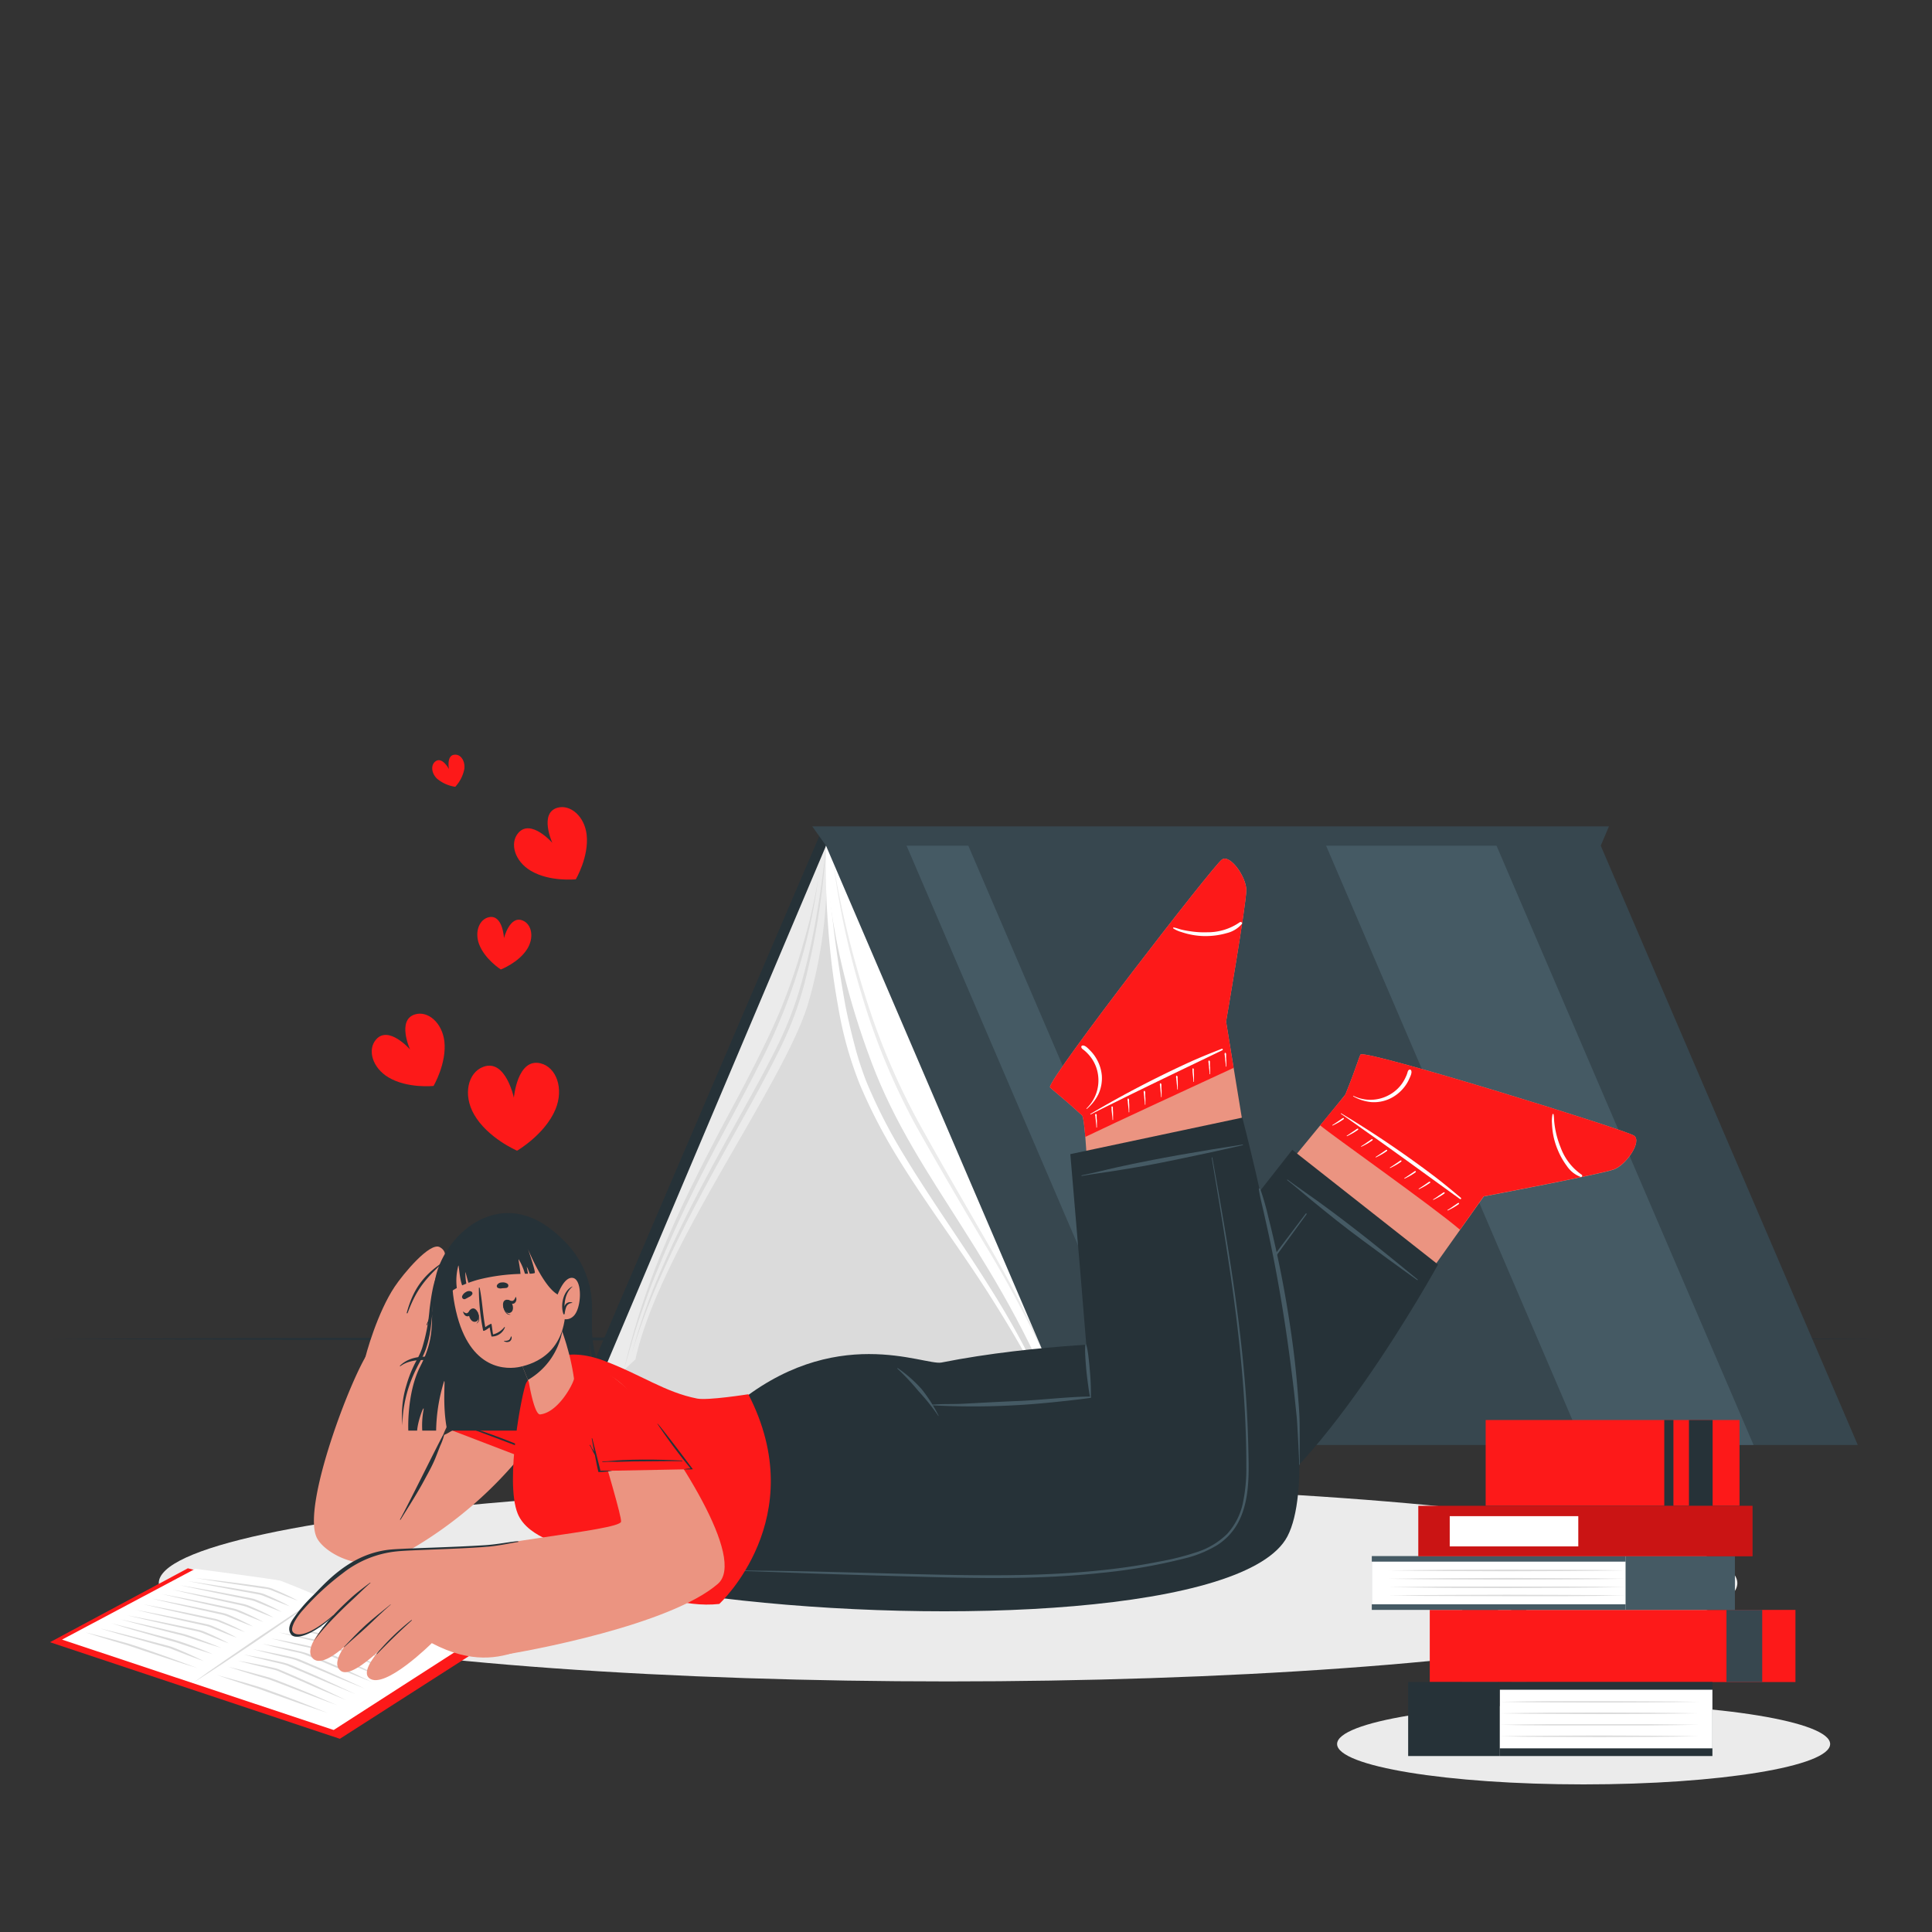 <svg xmlns="http://www.w3.org/2000/svg" viewBox="0 0 500 500"><rect x="0" y="0" width="500" height="500" fill="#333333" stroke="none"/><g id="freepik--Floor--inject-74"><polygon points="11.22 346.51 70.92 346.26 130.61 346.18 250 346.01 369.39 346.18 429.08 346.26 488.78 346.51 429.08 346.75 369.39 346.84 250 347.01 130.61 346.84 70.92 346.75 11.22 346.51" style="fill:#263238"></polygon></g><g id="freepik--Shadows--inject-74"><ellipse cx="409.84" cy="451.35" rx="63.8" ry="10.45" style="fill:#ebebeb"></ellipse><ellipse cx="245.36" cy="409.72" rx="204.27" ry="25.43" style="fill:#ebebeb"></ellipse></g><g id="freepik--Books--inject-74"><polygon points="349.84 362.68 149.35 362.68 212.3 215.74 412.8 215.74 349.84 362.68" style="fill:#263238"></polygon><polygon points="213.78 218.87 411.46 218.87 349.84 362.68 152.91 362.68 213.78 218.87" style="fill:#ebebeb"></polygon><path d="M213.78,218.87a121,121,0,0,1-4.7,41.06c-6.45,21.1-38.41,63.36-44.63,91.86l-11.54,10.89H349.84l61.62-143.81Z" style="fill:#dbdbdb"></path><path d="M213.78,218.87a189.79,189.79,0,0,1-5.42,35,87.08,87.08,0,0,1-6.09,16.69c-2.58,5.34-5.4,10.53-8.24,15.72-5.75,10.32-11.56,20.61-16.89,31.14-2.69,5.26-5.17,10.61-7.5,16a171.13,171.13,0,0,0-6.07,16.63,158.68,158.68,0,0,1,5.61-16.82c2.25-5.47,4.66-10.87,7.27-16.18,5.2-10.63,11-20.93,16.71-31.28,2.86-5.17,5.7-10.34,8.29-15.64a91.89,91.89,0,0,0,6.17-16.49,169.45,169.45,0,0,0,3.79-17.28C212.42,230.61,213.19,224.75,213.78,218.87Z" style="fill:#dbdbdb"></path><path d="M211.76,227.4a143.43,143.43,0,0,1-8.53,33.23,156.44,156.44,0,0,1-7.13,15.65c-2.6,5.11-5.3,10.16-8,15.22-5.41,10.08-10.64,20.26-15.21,30.73-1.18,2.61-2.23,5.27-3.33,7.91s-2.08,5.32-3,8c-2,5.37-3.54,10.87-5.08,16.39a194.55,194.55,0,0,1,10.69-32.63c4.44-10.57,9.69-20.78,15-30.9,2.7-5,5.43-10.08,8-15.16s5.1-10.23,7.23-15.52a157.07,157.07,0,0,0,5.5-16.22A140.81,140.81,0,0,0,211.76,227.4Z" style="fill:#dbdbdb"></path><path d="M276.33,370.83H468.89l-65.18-152H213.78s-.75,23,11.85,56.3C237.5,306.53,259.46,325.38,276.33,370.83Z" style="fill:#fff"></path><path d="M275.2,370.83c-2.74-6.4-5.72-12.68-9.05-18.78s-6.94-12-10.7-17.89c-7.5-11.69-15.91-22.79-23.22-34.71a138.81,138.81,0,0,1-9.65-18.65,96.92,96.92,0,0,1-5.66-20.25,186.64,186.64,0,0,1-2.6-20.78,205.34,205.34,0,0,1-.54-20.9,354,354,0,0,0,5,41.33c.66,3.4,1.47,6.76,2.34,10.1a83.1,83.1,0,0,0,3.17,9.81,136.93,136.93,0,0,0,9.42,18.45c7.15,11.88,15.33,23.18,22.69,35A215.45,215.45,0,0,1,275.2,370.83Z" style="fill:#fff"></path><path d="M215.66,223.26c.94,5.89,2.13,11.74,3.53,17.53s3,11.54,4.81,17.2a179.26,179.26,0,0,0,13.91,32.82q4.34,7.81,8.8,15.57l8.95,15.49c3,5.18,5.88,10.39,8.6,15.71s5.2,10.75,7.42,16.29A291.34,291.34,0,0,0,255,322.26c-6.09-10.26-12.13-20.56-18-31a173.87,173.87,0,0,1-13.76-33.07A211.42,211.42,0,0,1,215.66,223.26Z" style="fill:#ebebeb"></path><polygon points="280.3 373.96 480.79 373.96 412.93 215.74 212.43 215.74 280.3 373.96" style="fill:#37474f"></polygon><polygon points="409.71 373.96 453.82 373.96 385.96 215.74 341.85 215.74 409.71 373.96" style="fill:#455a64"></polygon><polygon points="301.15 373.96 317.12 373.96 249.26 215.74 233.28 215.74 301.15 373.96" style="fill:#455a64"></polygon><polygon points="213.78 218.87 414.27 218.87 416.4 213.86 210.21 213.86 213.78 218.87" style="fill:#37474f"></polygon><rect x="378.44" y="416.64" width="9.25" height="18.67" style="fill:#37474f"></rect><rect x="391.12" y="416.64" width="3.86" height="18.67" style="fill:#37474f"></rect><rect x="370.02" y="416.64" width="94.64" height="18.67" style="fill:#FD1919"></rect><rect x="446.81" y="416.64" width="9.25" height="18.67" style="fill:#37474f"></rect><rect x="355.02" y="402.71" width="65.65" height="13.93" style="fill:#455a64"></rect><rect x="420.67" y="402.71" width="28.32" height="13.93" style="fill:#455a64"></rect><rect x="355.02" y="404.15" width="65.65" height="11.04" style="fill:#fff"></rect><path d="M359.27,406.42q7.67-.1,15.35-.16l15.35-.05,15.35.05q7.67,0,15.35.16-7.68.12-15.35.17l-15.35.05-15.35-.05Q366.94,406.55,359.27,406.42Z" style="fill:#dbdbdb"></path><path d="M359.27,408.59q7.67-.12,15.35-.16l15.35-.05,15.35.05q7.67,0,15.35.16-7.68.12-15.35.16L390,408.8l-15.35-.05Q366.94,408.71,359.27,408.59Z" style="fill:#dbdbdb"></path><path d="M359.27,410.76q7.67-.12,15.35-.17l15.35,0,15.35,0q7.67,0,15.35.17-7.68.11-15.35.16L390,411l-15.35-.05Q366.94,410.88,359.27,410.76Z" style="fill:#dbdbdb"></path><path d="M359.27,412.92q7.67-.12,15.35-.16l15.35-.05,15.35.05q7.67,0,15.35.16-7.68.12-15.35.17l-15.35,0-15.35-.05Q366.94,413.05,359.27,412.92Z" style="fill:#dbdbdb"></path><rect x="388.16" y="435.31" width="55" height="19.15" transform="translate(831.33 889.77) rotate(180)" style="fill:#263238"></rect><rect x="364.44" y="435.31" width="23.73" height="19.15" transform="translate(752.6 889.77) rotate(180)" style="fill:#263238"></rect><rect x="388.16" y="437.3" width="55" height="15.17" transform="translate(831.33 889.77) rotate(180)" style="fill:#fff"></rect><path d="M439.6,449.35q-6.42.12-12.86.16l-12.86.05L401,449.51q-6.42,0-12.86-.16,6.43-.12,12.86-.16l12.86-.05,12.86.05Q433.17,449.22,439.6,449.35Z" style="fill:#dbdbdb"></path><path d="M439.6,446.37q-6.42.12-12.86.17l-12.86,0-12.86,0q-6.42,0-12.86-.17,6.43-.12,12.86-.16l12.86,0,12.86,0Q433.17,446.26,439.6,446.37Z" style="fill:#dbdbdb"></path><path d="M439.6,443.4q-6.42.11-12.86.16l-12.86.05L401,443.56q-6.42,0-12.86-.16,6.43-.12,12.86-.17l12.86-.05,12.86.05Q433.17,443.28,439.6,443.4Z" style="fill:#dbdbdb"></path><path d="M439.6,440.42q-6.42.12-12.86.16l-12.86.05L401,440.58q-6.42,0-12.86-.16,6.43-.12,12.86-.17l12.86,0,12.86.05Q433.17,440.29,439.6,440.42Z" style="fill:#dbdbdb"></path><rect x="367.06" y="389.71" width="86.49" height="13.05" style="fill:#FD1919"></rect><rect x="367.06" y="389.71" width="86.49" height="13.05" style="opacity:0.2"></rect><rect x="375.19" y="392.38" width="33.27" height="7.83" style="fill:#fff"></rect><rect x="384.49" y="367.5" width="65.7" height="22.16" style="fill:#FD1919"></rect><rect x="437.1" y="367.5" width="6.12" height="22.16" style="fill:#263238"></rect><rect x="430.71" y="367.5" width="2.37" height="22.16" style="fill:#263238"></rect></g><g id="freepik--Character--inject-74"><polygon points="125.31 426.07 48.62 405.87 12.94 425 87.96 450 125.31 426.07" style="fill:#FD1919"></polygon><path d="M120.56,425.72l-34.2,22L16.05,424.33,50.55,406s21,2.77,22,3.08,10.25,4.15,10.25,4.15,13,2.27,13.91,2.57S120.56,425.72,120.56,425.72Z" style="fill:#fff"></path><path d="M82.82,413.24q-4,2.91-8.12,5.75l-8.21,5.63-8.27,5.54q-4.14,2.74-8.34,5.42,4-2.91,8.13-5.74l8.2-5.63,8.27-5.54C77.24,416.84,80,415,82.82,413.24Z" style="fill:#dbdbdb"></path><path d="M113,425.52q-3.75-1.47-7.47-3l-7.42-3.1-1.86-.78-.91-.36c-.32-.09-.65-.15-1-.23l-3.91-.92c-2.6-.62-5.2-1.28-7.8-2q4,.75,7.9,1.59l3.94.85c.33.08.65.13,1,.23s.65.24,1,.36l1.87.76c2.47,1.06,4.93,2.11,7.38,3.2S110.6,424.37,113,425.52Z" style="fill:#dbdbdb"></path><path d="M110.64,426.93q-3.73-1.47-7.46-3l-7.43-3.09-1.85-.78c-.31-.12-.62-.26-.92-.36s-.64-.16-1-.24l-3.91-.92q-3.9-.93-7.8-1.95c2.64.5,5.27,1,7.9,1.58l3.94.86c.32.07.65.13,1,.22s.64.24,1,.37l1.87.76c2.46,1.05,4.93,2.1,7.38,3.2S108.22,425.78,110.64,426.93Z" style="fill:#dbdbdb"></path><path d="M108.26,428.33c-2.44-1-4.88-1.93-7.3-2.94l-7.25-3-1.81-.76a11.71,11.71,0,0,0-1.82-.66L86.26,420q-3.83-.9-7.63-1.89,3.87.71,7.72,1.51c1.28.26,2.56.56,3.84.85a12.77,12.77,0,0,1,1.89.66l1.82.75c2.41,1,4.82,2.06,7.21,3.14S105.89,427.21,108.26,428.33Z" style="fill:#dbdbdb"></path><path d="M105.88,429.73q-3.61-1.41-7.19-2.89l-7.16-3c-1.18-.48-2.38-1.05-3.56-1.44l-3.76-.9c-2.51-.61-5-1.23-7.52-1.88q3.81.69,7.61,1.49c1.27.26,2.52.54,3.79.85s2.43.93,3.63,1.42c2.38,1,4.76,2,7.11,3.1S103.54,428.63,105.88,429.73Z" style="fill:#dbdbdb"></path><path d="M103.49,431.14q-3.58-1.41-7.16-2.88l-7.13-3c-1.18-.48-2.38-1-3.55-1.45s-2.5-.59-3.74-.9c-2.51-.6-5-1.22-7.5-1.87q3.81.69,7.59,1.48c1.26.26,2.51.54,3.77.85s2.42.94,3.62,1.43c2.37,1,4.74,2,7.09,3.08S101.17,430,103.49,431.14Z" style="fill:#dbdbdb"></path><path d="M101.11,432.54c-2.39-.94-4.77-1.89-7.14-2.87l-7.11-3c-1.18-.48-2.37-1-3.53-1.45s-2.49-.59-3.73-.9q-3.75-.9-7.47-1.87,3.78.69,7.55,1.48c1.26.26,2.51.54,3.77.85s2.41.94,3.6,1.43c2.36,1,4.72,2,7.06,3.08S98.79,431.44,101.11,432.54Z" style="fill:#dbdbdb"></path><path d="M98.73,434c-2.36-.93-4.71-1.87-7-2.84l-7-2.92c-1.16-.48-2.33-1-3.49-1.45s-2.44-.6-3.66-.91c-2.46-.59-4.92-1.2-7.37-1.85q3.73.67,7.46,1.46c1.24.27,2.46.51,3.72.86s2.36.94,3.54,1.44c2.32,1,4.65,2,7,3S96.44,432.86,98.73,434Z" style="fill:#dbdbdb"></path><path d="M96.35,435.35c-2.36-.93-4.72-1.87-7.06-2.84l-7-2.92c-1.17-.47-2.34-1-3.49-1.44s-2.45-.61-3.67-.91c-2.46-.6-4.92-1.21-7.37-1.85,2.5.44,5,.93,7.46,1.45,1.25.28,2.47.51,3.73.87s2.36.93,3.53,1.43c2.33,1,4.66,2,7,3S94.05,434.27,96.35,435.35Z" style="fill:#dbdbdb"></path><path d="M94.37,437c-2.39-1-4.78-1.91-7.15-2.9l-7.11-3-3.55-1.48c-1.17-.39-2.47-.63-3.71-.94-2.5-.61-5-1.22-7.48-1.88,2.53.45,5.06.95,7.57,1.48,1.26.29,2.5.5,3.78.9s2.4,1,3.58,1.47c2.36,1,4.72,2,7.06,3.09S92,435.86,94.37,437Z" style="fill:#dbdbdb"></path><path d="M92,438.42c-2.38-.95-4.76-1.91-7.13-2.91l-7.08-3L74.23,431c-1.16-.4-2.46-.63-3.69-.94-2.49-.61-5-1.22-7.47-1.87q3.79.67,7.56,1.47c1.26.29,2.49.49,3.77.91s2.38,1,3.56,1.47c2.35,1,4.71,2,7,3.11S89.66,437.32,92,438.42Z" style="fill:#dbdbdb"></path><path d="M89.59,440c-2.31-.94-4.62-1.9-6.91-2.88s-4.57-2-6.87-3l-3.43-1.48a7.49,7.49,0,0,0-1.73-.58l-1.82-.44c-2.42-.59-4.84-1.19-7.25-1.83,2.46.42,4.9.9,7.35,1.42l1.82.41c.31.07.61.13.92.23s.6.23.9.35c1.15.47,2.3,1,3.44,1.47,2.27,1,4.56,2,6.82,3.08S87.34,438.9,89.59,440Z" style="fill:#dbdbdb"></path><path d="M87.21,441.29c-2.35-.85-4.69-1.71-7-2.61s-4.65-1.81-7-2.7c-1.17-.43-2.34-.93-3.49-1.32l-3.59-1.06c-2.39-.73-4.78-1.47-7.15-2.27,2.43.59,4.85,1.22,7.26,1.87l3.61,1c1.22.4,2.36.86,3.53,1.32,2.32.93,4.65,1.84,6.95,2.81S84.92,440.29,87.21,441.29Z" style="fill:#dbdbdb"></path><path d="M52.77,429.91c-2.24-.78-4.44-1.62-6.64-2.49l-1.64-.64a13,13,0,0,0-1.67-.52l-3.41-.94-6.83-1.92c-2.27-.63-4.53-1.32-6.8-2,2.29.57,4.59,1.11,6.88,1.7l6.86,1.78,3.42.9a16.07,16.07,0,0,1,1.72.52c.56.21,1.1.44,1.65.66C48.5,427.88,50.65,428.85,52.77,429.91Z" style="fill:#dbdbdb"></path><path d="M55.08,428.1q-3.3-1-6.54-2.08c-1.08-.35-2.16-.75-3.24-1.06L42,424l-6.59-1.9c-2.2-.63-4.38-1.32-6.57-2,2.22.57,4.44,1.1,6.65,1.69l6.62,1.76a66.3,66.3,0,0,1,6.58,2C50.85,426.35,53,427.2,55.08,428.1Z" style="fill:#dbdbdb"></path><path d="M57.31,426.49c-2.18-.64-4.35-1.31-6.5-2.05l-3.22-1.07-3.29-.83-6.59-1.7c-2.2-.56-4.39-1.18-6.58-1.77,2.22.49,4.44,1,6.65,1.48l6.63,1.55,3.32.81c1.1.32,2.16.72,3.23,1.1C53.1,424.77,55.21,425.61,57.31,426.49Z" style="fill:#dbdbdb"></path><path d="M59.22,425.3c-2.16-.76-4.26-1.67-6.37-2.51a9.21,9.21,0,0,0-1.58-.54l-1.67-.38-3.34-.74q-6.67-1.49-13.34-3.08,6.73,1.26,13.43,2.66l3.35.71,1.67.37a9,9,0,0,1,1.66.54A67.6,67.6,0,0,1,59.22,425.3Z" style="fill:#dbdbdb"></path><path d="M61.31,423.84c-2.16-.75-4.26-1.66-6.37-2.5a9.25,9.25,0,0,0-1.58-.55l-1.67-.37-3.34-.74q-6.68-1.5-13.34-3.08,6.74,1.26,13.43,2.66l3.35.71,1.68.36a9.5,9.5,0,0,1,1.66.55A66,66,0,0,1,61.31,423.84Z" style="fill:#dbdbdb"></path><path d="M63.4,422.39c-2.16-.76-4.26-1.67-6.37-2.51a9.21,9.21,0,0,0-1.58-.54L53.78,419l-3.34-.74q-6.67-1.49-13.34-3.07,6.74,1.26,13.43,2.65l3.35.72,1.68.36a8.73,8.73,0,0,1,1.66.55A63.69,63.69,0,0,1,63.4,422.39Z" style="fill:#dbdbdb"></path><path d="M65.49,420.94c-2.16-.76-4.26-1.67-6.37-2.51a9.21,9.21,0,0,0-1.58-.54l-1.67-.38-3.34-.74c-4.45-1-8.9-2-13.34-3.08q6.74,1.26,13.43,2.66l3.35.71,1.68.37a8.48,8.48,0,0,1,1.66.54A66.19,66.19,0,0,1,65.49,420.94Z" style="fill:#dbdbdb"></path><path d="M68.19,419.77c-2.16-.76-4.26-1.67-6.37-2.51a9.51,9.51,0,0,0-1.58-.54l-1.67-.38-3.34-.74q-6.67-1.49-13.34-3.07,6.74,1.26,13.43,2.65l3.35.72,1.67.36a9,9,0,0,1,1.66.54A67.6,67.6,0,0,1,68.19,419.77Z" style="fill:#dbdbdb"></path><path d="M70.81,418.61c-2.16-.76-4.25-1.67-6.37-2.51a10.16,10.16,0,0,0-1.58-.54l-1.67-.37-3.34-.74q-6.68-1.5-13.34-3.08,6.74,1.26,13.43,2.66l3.35.71,1.68.36a9.23,9.23,0,0,1,1.66.55A63.69,63.69,0,0,1,70.81,418.61Z" style="fill:#dbdbdb"></path><path d="M72.9,417.16c-2.16-.76-4.25-1.67-6.36-2.5a8.58,8.58,0,0,0-1.57-.54l-1.67-.35L60,413.09c-4.46-.92-8.92-1.85-13.37-2.83q6.74,1.13,13.46,2.41l3.35.65,1.68.34a8.48,8.48,0,0,1,1.66.54A64.65,64.65,0,0,1,72.9,417.16Z" style="fill:#dbdbdb"></path><path d="M75,415.71c-2.15-.76-4.24-1.67-6.35-2.5a8.49,8.49,0,0,0-1.56-.54l-1.68-.32-3.35-.61c-4.47-.83-8.95-1.67-13.41-2.55q6.75,1,13.48,2.12l3.37.59,1.68.31a8.27,8.27,0,0,1,1.66.54A64.49,64.49,0,0,1,75,415.71Z" style="fill:#dbdbdb"></path><path d="M77.08,414.25c-2.15-.75-4.23-1.66-6.33-2.49a8.21,8.21,0,0,0-1.56-.53L67.51,411l-3.36-.51c-4.49-.67-9-1.35-13.46-2.08q6.77.75,13.52,1.66l3.37.47,1.69.27a6.86,6.86,0,0,1,1.66.53A65.5,65.5,0,0,1,77.08,414.25Z" style="fill:#dbdbdb"></path><path d="M84.78,443.31q-3.6-1.19-7.17-2.44l-7.13-2.54c-1.19-.41-2.38-.88-3.55-1.27l-3.61-1.15c-2.41-.78-4.8-1.58-7.18-2.42q3.66,1,7.29,2l3.63,1.09c1.22.4,2.4.82,3.58,1.26,2.37.88,4.75,1.74,7.1,2.66S82.44,442.36,84.78,443.31Z" style="fill:#dbdbdb"></path><path d="M51.05,431.68c-2.43-.74-4.84-1.5-7.25-2.29L36.59,427,33,425.79l-3.65-1.07c-2.42-.73-4.84-1.48-7.25-2.27,2.46.59,4.91,1.23,7.36,1.88l3.66,1c1.23.38,2.42.77,3.63,1.19,2.39.83,4.79,1.64,7.17,2.51S48.68,430.78,51.05,431.68Z" style="fill:#dbdbdb"></path><path d="M422.9,293.92c-2-1.48-67.73-21.85-70.72-21.05-.33.09-1,3.05-4,10.38-.14.34-31.39,38.23-31.39,38.23l42.77,22.57L384,309.64s30.54-5.79,33.73-7S425,295.4,422.9,293.92Z" style="fill: rgb(235, 148, 129);"></path><path d="M422.9,293.92c-2-1.48-67.73-21.85-70.72-21.05-.33.09-1,3.05-4,10.38-.14.34-4.42,5.31-6.51,8,2.72,2.34,29,20.86,36.17,27l6.13-8.64s30.54-5.79,33.73-7S425,295.4,422.9,293.92Z" style="fill:#FD1919"></path><path d="M364.69,279.25a9.8,9.8,0,0,1-1.27,2.1,10.43,10.43,0,0,1-3.76,3,9.65,9.65,0,0,1-4.8.87,11.7,11.7,0,0,1-4.64-1.48c-.08,0,0-.17.07-.12a10,10,0,0,0,9.08-.17,9.74,9.74,0,0,0,3.37-2.88,10.43,10.43,0,0,0,1.09-1.89,7.39,7.39,0,0,0,.39-1c.11-.35.14-.64.48-.84a.35.35,0,0,1,.47.13C365.55,277.57,364.93,278.71,364.69,279.25Z" style="fill:#fff"></path><path d="M409.08,304.59a7.44,7.44,0,0,1-3.55-2.79,19.35,19.35,0,0,1-2.38-4.2,19,19,0,0,1-1.29-4.56,22.08,22.08,0,0,1-.21-2.3,8,8,0,0,1,.14-2.35.14.14,0,0,1,.27,0c.14.67.11,1.4.19,2.08a22.24,22.24,0,0,0,.36,2.29,24.58,24.58,0,0,0,1.32,4.3,14.64,14.64,0,0,0,5.4,6.95A.32.32,0,0,1,409.08,304.59Z" style="fill:#fff"></path><path d="M377.87,310.33c-8-5.76-15.93-11.58-24-17.26-2.28-1.61-4.54-3.25-6.84-4.82-.08-.05,0-.16.08-.11a271.68,271.68,0,0,1,24.48,16.58c2.22,1.71,4.37,3.5,6.51,5.3A.2.2,0,0,1,377.87,310.33Z" style="fill:#fff"></path><path d="M347.79,289.53a.57.57,0,0,1-.11.16l-.18.12-.35.23c-.24.16-.49.32-.74.46-.5.28-1,.54-1.52.79-.07,0-.14-.08-.07-.12.48-.3.95-.61,1.42-.93l.68-.47.36-.25a1,1,0,0,1,.37-.19A.14.14,0,0,1,347.79,289.53Z" style="fill:#fff"></path><path d="M351.52,292.27a.38.38,0,0,1-.12.16l-.18.13-.34.23c-.25.16-.49.32-.75.46-.49.28-1,.54-1.51.79-.08,0-.14-.08-.07-.12.48-.3.95-.62,1.41-.94l.69-.46.36-.25a.87.87,0,0,1,.37-.19A.14.14,0,0,1,351.52,292.27Z" style="fill:#fff"></path><path d="M355.24,295a.46.46,0,0,1-.11.16l-.18.12-.35.23c-.24.17-.49.32-.74.47-.5.28-1,.54-1.52.78-.07,0-.14-.07-.07-.12.48-.29,1-.61,1.42-.93.22-.16.45-.31.68-.46l.36-.25a.77.77,0,0,1,.37-.19A.13.13,0,0,1,355.24,295Z" style="fill:#fff"></path><path d="M359,297.77a.45.45,0,0,1-.12.16l-.18.12-.34.23c-.25.16-.49.32-.75.46-.49.28-1,.54-1.51.79a.07.07,0,0,1-.07-.12q.72-.45,1.41-.93l.69-.47.36-.25a1,1,0,0,1,.37-.19A.15.15,0,0,1,359,297.77Z" style="fill:#fff"></path><path d="M362.7,300.51a.67.67,0,0,1-.12.16l-.18.13-.35.23c-.24.16-.49.32-.74.46-.5.28-1,.54-1.52.79-.07,0-.14-.08-.07-.12.48-.3.95-.61,1.42-.94l.68-.46.36-.25a.87.87,0,0,1,.37-.19A.14.14,0,0,1,362.7,300.51Z" style="fill:#fff"></path><path d="M366.42,303.26a.38.38,0,0,1-.12.16l-.18.12-.34.24-.75.46c-.49.28-1,.54-1.51.79a.08.08,0,0,1-.07-.13c.48-.29.95-.61,1.41-.93l.69-.46.36-.25a.77.77,0,0,1,.37-.19A.14.14,0,0,1,366.42,303.26Z" style="fill:#fff"></path><path d="M370.15,306a1,1,0,0,1-.12.16l-.18.12-.35.23c-.24.16-.49.32-.74.46-.5.29-1,.54-1.52.79-.07,0-.14-.08-.07-.12.48-.3.95-.61,1.42-.93l.68-.47.36-.25a.91.91,0,0,1,.37-.18A.14.14,0,0,1,370.15,306Z" style="fill:#fff"></path><path d="M373.87,308.75a.33.33,0,0,1-.12.16,1.18,1.18,0,0,1-.18.13l-.34.23c-.24.16-.49.32-.75.46-.49.28-1,.54-1.51.79-.07,0-.14-.08-.07-.12.48-.3,1-.61,1.41-.94L373,309l.36-.25a1,1,0,0,1,.37-.19A.13.13,0,0,1,373.87,308.75Z" style="fill:#fff"></path><path d="M377.6,311.5a.67.67,0,0,1-.12.16l-.18.13a4,4,0,0,0-.34.23l-.75.46c-.5.28-1,.54-1.52.79-.07,0-.13-.08-.07-.13.49-.29,1-.61,1.42-.93l.68-.46.36-.25a.93.93,0,0,1,.37-.19A.14.14,0,0,1,377.6,311.5Z" style="fill:#fff"></path><path d="M372.16,327.26l-37.72-29.69s-38.74,49.5-39.4,49.84c0,0-26.82.32-51.39,5.21-4.39.87-27.75-10.53-53.88,11.45L193.7,405c41.09,5.88,98.41-3,122.84-11C339.61,386.49,372.16,327.26,372.16,327.26Z" style="fill:#263238"></path><path d="M366.88,331.13c-8.49-7-17.05-13.92-26-20.38-2.54-1.84-5.15-3.57-7.65-5.46-.08-.07-.17.07-.09.14,2.18,1.69,4.24,3.53,6.38,5.27s4.27,3.48,6.43,5.19c4.31,3.41,8.76,6.63,13.18,9.88,2.53,1.86,5.08,3.68,7.63,5.5C366.88,331.33,367,331.2,366.88,331.13Z" style="fill:#455a64"></path><path d="M337.92,314.08c-6.79,9-13.61,18-20.37,27.09q-5.07,6.79-10.16,13.58c-1.5,2-3,3.83-5.48,4.53a25,25,0,0,1-3.76.63l-4.2.51q-16.72,2.07-33.46,4.12a63.63,63.63,0,0,1-8.39.62,53.22,53.22,0,0,1-8.34-1,65.51,65.51,0,0,0-15.13-.81,80,80,0,0,0-28.85,7.84c-1.15.55-2.29,1.11-3.42,1.69-.09.05,0,.18.09.14a87.79,87.79,0,0,1,29.68-8.49,64.38,64.38,0,0,1,15.26.3c2.7.39,5.37,1,8.09,1.25a42,42,0,0,0,8.39-.2c5.6-.59,11.19-1.36,16.78-2.05l16.8-2.07c2.79-.35,5.59-.64,8.36-1.05a10.13,10.13,0,0,0,6.08-2.68,53.52,53.52,0,0,0,4.62-6.06c1.7-2.33,3.42-4.65,5.13-7,6.71-9.08,13.36-18.2,20-27.3l2.5-3.42C338.27,314.12,338,313.94,337.92,314.08Z" style="fill:#455a64"></path><path d="M316.23,222.45c-2.11,1.4-44.21,55.78-44.5,58.86,0,.34,2.49,2,8.32,7.37.28.25.56,2.37.83,5.55,1,11.95,1.82,38.95,1.82,38.95l44.1-10.85-7.54-46-1.95-11.95s5.27-30.63,5.24-34.06S318.34,221,316.23,222.45Z" style="fill: rgb(235, 148, 129);"></path><path d="M316.23,222.45c-2.11,1.4-44.21,55.78-44.5,58.86,0,.34,2.49,2,8.32,7.37.28.25.56,2.37.83,5.55,7.22-3.48,29.38-13.72,38.38-17.87l-1.95-11.95s5.27-30.63,5.24-34.06S318.34,221,316.23,222.45Z" style="fill:#FD1919"></path><path d="M282.09,271.83a9.74,9.74,0,0,1,1.52,1.92,10.44,10.44,0,0,1,1.54,4.59,9.8,9.8,0,0,1-.87,4.8,11.69,11.69,0,0,1-3,3.83c-.07.06-.16-.05-.09-.11a10.06,10.06,0,0,0,3-8.56,9.88,9.88,0,0,0-1.52-4.16,10.25,10.25,0,0,0-1.39-1.69,7.87,7.87,0,0,0-.81-.72c-.3-.23-.56-.36-.63-.75a.35.35,0,0,1,.29-.39C280.82,270.44,281.67,271.41,282.09,271.83Z" style="fill:#fff"></path><path d="M321.38,239.13a7.45,7.45,0,0,1-3.87,2.35,19.62,19.62,0,0,1-4.76.76,18.72,18.72,0,0,1-4.72-.4,19.36,19.36,0,0,1-2.23-.61,7.83,7.83,0,0,1-2.15-.95.14.14,0,0,1,.09-.25c.68.1,1.35.39,2,.55A21.91,21.91,0,0,0,308,241a23.26,23.26,0,0,0,4.49.27,14.49,14.49,0,0,0,8.4-2.62C321.21,238.48,321.6,238.84,321.38,239.13Z" style="fill:#fff"></path><path d="M316.34,271.8c-8.87,4.28-17.76,8.51-26.59,12.88-2.5,1.24-5,2.45-7.49,3.74-.09,0-.14-.09-.06-.14a275,275,0,0,1,26.22-13.65c2.56-1.14,5.16-2.18,7.76-3.2A.2.2,0,0,1,316.34,271.8Z" style="fill:#fff"></path><path d="M283.74,288.36a.58.58,0,0,1,.08.18,1.8,1.8,0,0,1,0,.22c0,.14,0,.28,0,.41,0,.3.05.59.06.88,0,.57,0,1.14,0,1.71,0,.08-.14.08-.14,0,0-.56-.09-1.13-.15-1.69,0-.27-.06-.55-.08-.82s0-.29-.05-.44a.81.81,0,0,1,0-.41A.15.15,0,0,1,283.74,288.36Z" style="fill:#fff"></path><path d="M287.92,286.39a.44.44,0,0,1,.09.18c0,.07,0,.15,0,.22s0,.27,0,.41a8.49,8.49,0,0,1,.05.88c0,.57,0,1.14,0,1.71,0,.08-.14.08-.14,0,0-.57-.09-1.13-.15-1.69l-.09-.82c0-.15,0-.29,0-.44a.81.81,0,0,1,0-.41A.13.13,0,0,1,287.92,286.39Z" style="fill:#fff"></path><path d="M292.11,284.42a.61.61,0,0,1,.09.18c0,.07,0,.15,0,.22s0,.27,0,.41a8.49,8.49,0,0,1,.05.88q0,.86,0,1.71c0,.07-.13.08-.14,0,0-.57-.08-1.13-.14-1.69l-.09-.82c0-.15,0-.29-.05-.44a1.13,1.13,0,0,1,0-.41A.14.14,0,0,1,292.11,284.42Z" style="fill:#fff"></path><path d="M296.3,282.45a.42.42,0,0,1,.08.18,1.46,1.46,0,0,1,0,.22c0,.13,0,.27,0,.41,0,.29,0,.58.05.87q0,.86,0,1.71a.07.07,0,0,1-.14,0c0-.57-.08-1.13-.15-1.69,0-.28-.05-.55-.08-.83s0-.29-.05-.43a1,1,0,0,1,0-.42A.14.14,0,0,1,296.3,282.45Z" style="fill:#fff"></path><path d="M300.49,280.48a.58.58,0,0,1,.08.18l0,.22c0,.13,0,.27,0,.41s0,.58.05.87c0,.57,0,1.14,0,1.71,0,.08-.14.09-.14,0,0-.56-.09-1.12-.15-1.68,0-.28-.05-.55-.08-.83s0-.29-.05-.43a.85.85,0,0,1,0-.42A.14.14,0,0,1,300.49,280.48Z" style="fill:#fff"></path><path d="M304.67,278.51a.44.44,0,0,1,.09.18,1.49,1.49,0,0,1,0,.21c0,.14,0,.28,0,.42a8.46,8.46,0,0,1,.05.87c0,.57,0,1.14,0,1.71,0,.08-.14.08-.14,0,0-.56-.09-1.12-.15-1.69,0-.27-.06-.54-.08-.82s0-.29-.05-.43a.85.85,0,0,1,0-.42A.13.13,0,0,1,304.67,278.51Z" style="fill:#fff"></path><path d="M308.86,276.54a.51.51,0,0,1,.09.18c0,.07,0,.14,0,.21s0,.28,0,.41c0,.3.05.59.05.88q0,.86,0,1.71c0,.08-.13.08-.14,0,0-.56-.08-1.13-.14-1.69l-.09-.82c0-.14,0-.29,0-.43a1,1,0,0,1,0-.42C308.66,276.48,308.81,276.45,308.86,276.54Z" style="fill:#fff"></path><path d="M313.05,274.56a.42.42,0,0,1,.08.18,1.92,1.92,0,0,1,0,.22c0,.14,0,.28,0,.41,0,.3,0,.59.05.88q0,.86,0,1.71c0,.08-.13.08-.14,0,0-.56-.08-1.13-.15-1.69,0-.27-.05-.55-.08-.82s0-.29-.05-.44a1,1,0,0,1,0-.41A.15.15,0,0,1,313.05,274.56Z" style="fill:#fff"></path><path d="M317.24,272.59a.42.42,0,0,1,.08.18l0,.22c0,.14,0,.27,0,.41,0,.29,0,.58.05.88q0,.86,0,1.71c0,.08-.14.08-.14,0,0-.57-.09-1.13-.15-1.69,0-.27-.05-.55-.08-.82s0-.29-.05-.44a.81.81,0,0,1,0-.41A.14.14,0,0,1,317.24,272.59Z" style="fill:#fff"></path><path d="M321.51,289.24,277,298.69s5.34,62.32,5.14,63c0,0-22.72,3-40.91,2,0,0-30.59-13.3-51.48,9.65l-3,40.26c58.19,7.06,136.11,3.79,146.44-16C344.45,376,321.51,289.24,321.51,289.24Z" style="fill:#263238"></path><path d="M282.06,361.43c-4.94,0-13.22.93-18.16,1.13s-9.79.47-14.68.73c-2.81.14-5.17,0-8,.24a.08.08,0,0,0,0,.16,196.88,196.88,0,0,0,29-.57c2.82-.25,9.09-.92,11.89-1.34C282.31,361.76,282.54,361.43,282.06,361.43Z" style="fill:#455a64"></path><path d="M238.47,359.45a35.23,35.23,0,0,0-6.12-5.38c-.07-.06-.16.07-.1.13a63.34,63.34,0,0,1,5.49,5.86,55.4,55.4,0,0,1,5.09,6.36c0,.05.1,0,.07-.05A38.56,38.56,0,0,0,238.47,359.45Z" style="fill:#455a64"></path><path d="M336.33,367.6c-.05-2.2-.25-4.4-.42-6.6-.33-4.35-.76-8.69-1.34-13-1.17-8.72-2.69-17.37-4.63-25.94-.55-2.4-1.11-4.79-1.72-7.17a65.84,65.84,0,0,0-2.07-7.2c-.07-.19-.41-.17-.37.05.31,2.11.88,4.21,1.34,6.29s.95,4.22,1.4,6.34c.91,4.31,1.75,8.65,2.51,13,1.52,8.64,2.74,17.32,3.77,26,.29,2.45.53,4.9.79,7.35.14,1.22.63,11,.65,12.28,0,.11.18.1.17,0C336.31,377.92,336.41,370.87,336.33,367.6Z" style="fill:#455a64"></path><path d="M282.05,354.67c-.1-1.21-.5-5.86-1-6.76a.06.06,0,0,0-.11,0c-.33,1,.12,5.81.23,7s.76,6.36,1,6.77a.09.09,0,0,0,.15,0A65.36,65.36,0,0,0,282.05,354.67Z" style="fill:#455a64"></path><path d="M323.06,374.55c-.16-7.84-.7-15.67-1.49-23.47-1.56-15.39-4.1-30.67-6.82-45.89-.34-1.87-.67-3.73-1-5.6,0-.1-.17-.06-.15.05,2.54,15.22,5.15,30.45,6.88,45.8.85,7.62,1.51,15.26,1.83,22.92.16,3.72.26,7.44.24,11.17a43.35,43.35,0,0,1-.86,9.3,17.18,17.18,0,0,1-4.1,8.14,19.89,19.89,0,0,1-7.9,4.73,69.57,69.57,0,0,1-9.85,2.47q-5.52,1.09-11.1,1.78c-14.89,1.87-29.94,1.89-44.92,1.59-15.36-.31-30.72-.88-46.08-1.05-1.92,0-3.85-.05-5.77-.09a.08.08,0,0,0,0,.16c7.92.25,15.84.59,23.76.84s15.7.48,23.55.69c15.16.42,30.37.63,45.47-1a144.91,144.91,0,0,0,21.71-3.74,29.77,29.77,0,0,0,8.53-3.46,15.78,15.78,0,0,0,5.81-6.57C323.52,387.57,323.2,380.77,323.06,374.55Z" style="fill:#455a64"></path><path d="M321.58,296.21c-10.88,1.69-21.73,3.5-32.48,5.88-3.06.67-6.09,1.48-9.17,2.09-.1,0-.06.17.05.15,2.71-.5,5.45-.82,8.17-1.26s5.44-.88,8.15-1.36c5.41-1,10.77-2.15,16.14-3.29,3.07-.66,6.13-1.35,9.18-2.05C321.73,296.35,321.68,296.19,321.58,296.21Z" style="fill:#455a64"></path><path d="M94.14,353c.58-2.92,3.63-13.44,8-20,2.11-3.18,9.11-11.66,11.68-10.24s.73,4.09.73,4.09,3.5-3.14,5.95-1.47-.53,5.72-.53,5.72,3.82-3,6.15-1.12-1.36,5.41-1.36,5.41,3.37-2.87,4.65-.55c1.53,2.8-5.28,7.39-7.43,11-.49.83-8.71,17.42-8.71,17.42Z" style="fill: rgb(235, 148, 129);"></path><path d="M124.71,335.5c-5,3.39-6.61,5.74-9,11.19,0,.11-.22.07-.18-.05,1.85-5.55,3.44-8.79,9-11.39C124.83,335.12,125,335.34,124.71,335.5Z" style="fill:#263238"></path><path d="M120.08,330.92c-4.89,4-6.65,6.51-9.57,12a.08.08,0,0,1-.14-.06c2.41-5.67,4.06-8.86,9.47-12.19C120.09,330.56,120.31,330.74,120.08,330.92Z" style="fill:#263238"></path><path d="M114.13,327.22c-4.46,4.19-6.51,6.89-8.65,12.62a.12.12,0,0,1-.22-.07c1.62-6,4.15-9.43,8.72-12.67C114.3,326.88,114.41,327,114.13,327.22Z" style="fill:#263238"></path><path d="M112.76,367.59s5.94-4.7,8.1-7.34,6.58-15.43,3.87-16.54c-3.5-1.43-7.5,5.45-9,9.08,0,0-8.08-3.33-12,1S112.76,367.59,112.76,367.59Z" style="fill: rgb(235, 148, 129);"></path><path d="M123.64,343.64c-4.13,1-5.83,5.88-7.56,9.28a.36.36,0,0,1-.57.11c-3.48-1.17-8.73-1.8-11.85.51a.09.09,0,1,1-.11-.13c3-2.94,8.21-2.74,11.94-1.21,1.73-3.52,3.64-8.35,8.14-8.61C123.66,343.59,123.66,343.63,123.64,343.64Z" style="fill:#263238"></path><path d="M141.23,368.08a106.05,106.05,0,0,1-37.71,34.48c-9.75,5.34-20-.89-21.64-4.83-3.6-8.44,8.94-41.17,13.46-47.77,1.35-2,3.36,2,9.66,7.46,3,2.6,14.43,1.93,13.62,5.16-.58,2.3-4.32,8.82-3.8,8.78,1.3-.11,10.76-7,20.78-13.44C149.4,349.05,144.45,363.36,141.23,368.08Z" style="fill: rgb(235, 148, 129);"></path><path d="M114.84,371.1c-.6.8-9.25,18.47-11.31,22.11a.08.08,0,0,0,.14.08c2.2-3.56,4.48-7.07,6.43-10.77,1-1.83,2-3.66,2.74-5.57.37-.92.72-1.84,1.08-2.76a16.09,16.09,0,0,0,1.07-3C115,371.1,114.9,371,114.84,371.1Z" style="fill:#263238"></path><path d="M115.65,369.69l22,8.43s6.76-9.74,9.75-15.66c3.94-7.84,2-11.14-8-7.1C132.78,358.07,115.65,369.69,115.65,369.69Z" style="fill:#FD1919"></path><path d="M118.69,368.45c3.29,1,6.56,2.06,9.79,3.26,1.61.59,3.21,1.22,4.81,1.86s3.11,1.46,4.71,2.08c.09,0,0,.17-.06.13-1.56-.7-3.23-1.2-4.83-1.82s-3.2-1.23-4.81-1.83c-3.22-1.2-6.43-2.41-9.67-3.54C118.54,368.56,118.6,368.43,118.69,368.45Z" style="fill:#263238"></path><path d="M159.06,370.24h-4.17c-.27-2-.88-5.35-1.88-7.12a27.5,27.5,0,0,1,.56,7.12h-3.66c-.32-2.84-1.19-8-3.42-11.61.1.38,1.94,7.33,1.5,11.61H115.75c-1.43-6.81-.32-14.21-.88-12.59a45.39,45.39,0,0,0-2,12.59h-3.59a22.34,22.34,0,0,1,.29-5.14c.47-2.26-1.38,2.21-1.62,5.14h-2.28s-.46-9.7,3.09-16.6c4.71-9.2,2-12.6,3.89-22.66,2.19-11.45,17.24-25.3,32.28-10.83a24.07,24.07,0,0,1,8.28,18c.07,8.19-1.79,12.51,1,16.72A27.3,27.3,0,0,1,159.06,370.24Z" style="fill:#263238"></path><path d="M104.18,368.87a25.73,25.73,0,0,1,1-10.38,31.45,31.45,0,0,1,1.86-4.92c.36-.79.81-1.57,1.19-2.33a16.32,16.32,0,0,0,1-2.31,46.94,46.94,0,0,0,1.94-10.08c.21-1.73.45-3.46.8-5.17a23.78,23.78,0,0,1,1.58-5,44.62,44.62,0,0,0-1.6,10.22c-.13,1.72-.3,3.46-.54,5.19a28.8,28.8,0,0,1-1.23,5.15,19.59,19.59,0,0,1-1.09,2.43c-.42.79-.83,1.51-1.21,2.29a36.41,36.41,0,0,0-2,4.74,34,34,0,0,0-1.27,5c-.16.85-.26,1.7-.34,2.56A25,25,0,0,0,104.18,368.87Z" style="fill:#263238"></path><path d="M153.19,338.1c.07,1.39,0,2.78,0,4.16s0,2.76.15,4.13a24.36,24.36,0,0,0,.69,4c.08.33.19.65.28,1l.08.24.07.2.22.43c.32.58.69,1.17,1.06,1.76.71,1.19,1.42,2.41,2,3.68a27.15,27.15,0,0,1,1.54,3.93,23.07,23.07,0,0,1,.83,4.13,20.13,20.13,0,0,1,0,4.18,26.51,26.51,0,0,0-1.56-8.07,38.64,38.64,0,0,0-3.67-7.33c-.36-.6-.72-1.18-1.07-1.82q-.12-.24-.24-.51c0-.09-.08-.19-.11-.28l-.07-.26c-.1-.34-.21-.68-.28-1a22.07,22.07,0,0,1-.55-4.19,34.54,34.54,0,0,1,.14-4.2C152.84,340.85,153,339.48,153.19,338.1Z" style="fill:#263238"></path><path d="M186.15,415.1s24.08-22.2,7.52-54.27c0,0-10.48,1.66-13.23,1.12-8.34-1.62-14.59-6.24-24.2-9.82s-16.23-.76-20.05,5.76c-.95,1.62-5.63,25.4-2.21,33.84,2.69,6.63,13.59,8.55,13.59,8.55S167.82,417.12,186.15,415.1Z" style="fill:#FD1919"></path><path d="M148.55,356.79c-.07,1.09-3.93,8.69-8.74,9.26-1.56.18-2.94-8.32-2.94-8.32l-.24-.61-3.43-8.46,9.23-8.35,1.34-1.12s.79,2.38,1.74,5.35c0,.14.09.27.13.42s.12.32.16.48c.15.44.3.9.44,1.35s.21.68.31,1,.2.72.31,1.09A58.64,58.64,0,0,1,148.55,356.79Z" style="fill: rgb(235, 148, 129);"></path><path d="M145.51,344.54a18.36,18.36,0,0,1-8.88,12.58l-3.43-8.46,9.23-8.35,1.34-1.12S144.56,341.57,145.51,344.54Z" style="fill:#263238"></path><path d="M118,339.25c3.58,15.62,13.34,15.24,16.71,14.46,3.06-.7,13.38-3.49,11.43-19.4s-10.35-19.18-17.42-17.94S114.42,323.63,118,339.25Z" style="fill: rgb(235, 148, 129);"></path><path d="M120.34,336.21a10,10,0,0,0,1-.53,1.8,1.8,0,0,0,.89-.74.56.56,0,0,0-.2-.66,1.39,1.39,0,0,0-1.43.09,2.07,2.07,0,0,0-1,1.08A.61.61,0,0,0,120.34,336.21Z" style="fill:#263238"></path><path d="M131.06,333.31c-.38.06-.73.06-1.11.09a1.71,1.71,0,0,1-1.14-.11.57.57,0,0,1-.2-.67,1.42,1.42,0,0,1,1.23-.72,2.1,2.1,0,0,1,1.47.32A.61.61,0,0,1,131.06,333.31Z" style="fill:#263238"></path><path d="M130.19,337.8c0-.05.1,0,.11.07.26,1.06.73,2.23,1.78,2.31,0,0,0,.06,0,.06C130.88,340.4,130.27,338.84,130.19,337.8Z" style="fill:#263238"></path><path d="M130.82,336.44c1.66-.6,2.74,2.75,1.2,3.31S129.44,336.94,130.82,336.44Z" style="fill:#263238"></path><path d="M131.54,336.4c.35.1.75.34,1.11.26s.62-.54.78-1c0-.05,0,0,.07,0a1.28,1.28,0,0,1-.48,1.69,1.3,1.3,0,0,1-1.6-.73C131.35,336.57,131.4,336.36,131.54,336.4Z" style="fill:#263238"></path><path d="M123.53,339.42s-.07.07,0,.11c.37,1,.63,2.27-.19,2.92,0,0,0,.07,0,.06C124.41,342,124.05,340.33,123.53,339.42Z" style="fill:#263238"></path><path d="M122.25,338.64c-1.71.42-.74,3.81.84,3.42S123.68,338.28,122.25,338.64Z" style="fill:#263238"></path><path d="M121.6,339.07c-.21.25-.38.65-.7.77s-.74-.16-1.08-.44c0,0,0,0,0,.05.17.65.58,1.26,1.23,1.21s.86-.73.83-1.41C121.83,339.12,121.69,339,121.6,339.07Z" style="fill:#263238"></path><path d="M132.24,345.93c-.16.33-.28.75-.64.92a2.82,2.82,0,0,1-1.19.16,0,0,0,0,0,0,.06,1.47,1.47,0,0,0,1.51.08,1.19,1.19,0,0,0,.47-1.21A.06.06,0,0,0,132.24,345.93Z" style="fill:#263238"></path><path d="M126.72,343.51s.26,1.62.49,2.36c0,.07.21,0,.46,0h0a3.64,3.64,0,0,0,3-2.35c0-.09-.09-.13-.14-.07a5.48,5.48,0,0,1-2.91,1.9c-.11-.19-.36-2.79-.48-2.77a6.59,6.59,0,0,0-1.55.9c-.65-3.37-.76-6.81-1.45-10.16,0-.12-.21-.1-.21,0a55.41,55.41,0,0,0,1.1,11C125.12,344.74,126.46,343.72,126.72,343.51Z" style="fill:#263238"></path><path d="M146.23,335.33c-4,1.12-9-10.61-9.58-12.06.33.93,2,5.87,1.74,6.19a3.85,3.85,0,0,1-1.31.16h0a11.91,11.91,0,0,0-.71-1.73c-.12-.27.08.63.28,1.75l-.8,0a14.87,14.87,0,0,0-1.58-3.66c-.26-.44.29,1.72.43,3.71a49.5,49.5,0,0,0-10.88,1.47c-1,.28-1.84.56-2.58.83-.47-1.46-.8-3.08-.8-2.71a15.21,15.21,0,0,0,.25,2.92l-1.09.45c-.76-2.05-.83-5.68-1-5.06a15.34,15.34,0,0,0-.38,5.75c-1.32.72-1.63,1.13-1.78.77a18.13,18.13,0,0,1,1.84-12.41c3.44-6.2,12.88-10.49,20.69-5.12,0,0,5.5,1.52,7.74,6.08S148.52,334.69,146.23,335.33Z" style="fill:#263238"></path><path d="M143.94,336.08s1.79-5.84,4.34-5.35,2.26,8.2,0,10a2.71,2.71,0,0,1-3.9-.27Z" style="fill: rgb(235, 148, 129);"></path><path d="M148.14,332.94a0,0,0,0,1,0,.07c-1.55,1.29-2,3.24-2.06,5.16a1.49,1.49,0,0,1,2-1.07c.06,0,0,.1,0,.11a1.67,1.67,0,0,0-1.57,1.11,8.8,8.8,0,0,0-.38,1.69c0,.18-.34.19-.34,0V340C145,337.7,145.78,334,148.14,332.94Z" style="fill:#263238"></path><path d="M162.26,359.6c13.09,16.26,31,43.88,23.5,50.32-12.29,10.59-48.78,17.41-57.16,18.62-3.61.53-11.45-23-9.11-26.13s41-6.23,41.24-8.61c.12-1.35-3.31-12.84-7.44-27.13C148.52,350.18,158.51,355,162.26,359.6Z" style="fill: rgb(235, 148, 129);"></path><path d="M125.79,400.31s-11.11.18-18.38.64c-4,.26-11,1.33-13.85,2.88-4.32,2.32-20.92,14.78-18,18.87,2.66,3.71,15.56-8.82,15.56-8.82S77,425.37,81,429.24,97.73,417,97.73,417s-14.25,12.13-9.48,15.46c3.61,2.52,15.93-11.4,15.93-11.4S92,431.59,95.6,434.34c4,3,16.15-9.1,16.15-9.1,10.33,5.45,17.48,3.82,22.43,2.06C135.38,426.87,125.79,400.31,125.79,400.31Z" style="fill: rgb(235, 148, 129);"></path><path d="M95.77,409.6c-1.71,1.29-3.45,2.58-5,4s-3.13,2.93-4.57,4.51a36.65,36.65,0,0,0-5,6.67c2.84-4.09,8.44-9.32,10-10.76s3.1-3,4.69-4.38C95.87,409.62,95.81,409.57,95.77,409.6Z" style="fill:#263238"></path><path d="M101.06,415.24c-2.11,1.74-4.27,3.39-6.31,5.23s-3.78,3.73-5.68,5.69c-.14.15,0,.18.14,0,2-1.88,3.94-3.47,5.93-5.33s3.91-3.79,6-5.57C101.14,415.26,101.09,415.22,101.06,415.24Z" style="fill:#263238"></path><path d="M106.47,419.27a61,61,0,0,0-9,8.72c-.14.16,0,.18.18,0,2.95-3,5.24-5.3,8.94-8.64C106.62,419.33,106.54,419.22,106.47,419.27Z" style="fill:#263238"></path><path d="M134.06,398.89c-1.56,0-4.83.75-8.48,1-8.21.54-19.83.78-24,1.09-11.18.84-17.78,9.25-20.85,12.21a38.5,38.5,0,0,0-4.94,5.87c-.76,1.15-1.46,2.78-.39,4,1.3,1.49,6-.24,10.84-4.82.17-.17.06-.27-.12-.11-6.79,5.77-9.56,5.19-10.31,4.25-.48-.61-.06-1.69.34-2.53a16.12,16.12,0,0,1,2.38-3.32,68.4,68.4,0,0,1,10.25-9.43,26.83,26.83,0,0,1,13.88-5.6c3.59-.38,14.67-.55,22.94-1.16,3.62-.27,6.87-1.07,8.44-1.26C134.19,399.07,134.17,398.89,134.06,398.89Z" style="fill:#263238"></path><path d="M179,380.23l-23.6.45s-3.06-11.46-3.86-18.05c-1.05-8.71,1.94-11.14,9.94-3.95C166.81,363.49,179,380.23,179,380.23Z" style="fill:#FD1919"></path><path d="M158.26,380.63c-.26,0-2.68-.07-2.86,0-.32-1.36-1.93-7.69-2.12-8.34,0-.11-.16-.08-.14,0,.07.39.33,1.85.64,3.48l0-.06c-.16-.29-.35-.56-.53-.84s-.33-.6-.49-.9c-.05-.1-.19,0-.14.08.17.29.35.57.49.87s.26.56.4.84l.45.82,0,0c.35,1.84.72,3.71.92,4.39a27.54,27.54,0,0,0,3.4-.29C158.31,380.71,158.3,380.64,158.26,380.63Z" style="fill:#263238"></path><path d="M176.54,378c-3.44-.17-6.87-.29-10.32-.26-1.71,0-3.43.06-5.15.13s-3.42.31-5.14.35c-.09,0-.08.15,0,.15,1.71-.14,3.45,0,5.16-.08s3.44-.07,5.16-.09c3.43,0,6.86-.09,10.29-.05C176.65,378.18,176.63,378,176.54,378Z" style="fill:#263238"></path><path d="M170.17,368.44s-.08,0-.06,0a142.39,142.39,0,0,0,8.61,11.59,13.66,13.66,0,0,0-1.83.21,16.08,16.08,0,0,0,2.42,0C179.36,380.28,171.05,369.2,170.17,368.44Z" style="fill:#263238"></path></g><g id="freepik--Hearts--inject-74"><path d="M143.74,287.14c-2.73,6.48-9.92,10.66-9.92,10.66s-7.64-3.28-11.13-9.38c-2.92-5.08-1.62-10.85,2.4-12.33,5.77-2.14,7.9,8,7.9,8s.88-10.32,6.87-8.91C144,276.17,146,281.74,143.74,287.14Z" style="fill:#FD1919"></path><path d="M115,269.47c.65,5.71-2.8,11.57-2.8,11.57s-6.75.72-11.68-2.22c-4.12-2.46-5.5-7.09-3.23-9.76,3.25-3.83,8.83,2.54,8.83,2.54s-3.5-7.7,1.33-9.09C110.79,261.54,114.43,264.71,115,269.47Z" style="fill:#FD1919"></path><path d="M151.82,216c.65,5.71-2.8,11.56-2.8,11.56s-6.75.73-11.68-2.22c-4.12-2.45-5.5-7.08-3.23-9.75,3.25-3.83,8.83,2.54,8.83,2.54s-3.5-7.7,1.33-9.09C147.64,208.11,151.28,211.28,151.82,216Z" style="fill:#FD1919"></path><path d="M136.43,245.61c-2.21,3.53-6.82,5.29-6.82,5.29s-4.15-2.64-5.62-6.54c-1.22-3.26.09-6.51,2.59-7,3.57-.7,3.85,5.43,3.85,5.43s1.5-6,4.87-4.55C137.65,239.23,138.28,242.67,136.43,245.61Z" style="fill:#FD1919"></path><path d="M120.17,199a9.45,9.45,0,0,1-2.35,4.62,9.41,9.41,0,0,1-4.74-2.12c-1.49-1.46-1.61-3.56-.38-4.46,1.76-1.3,3.49,2,3.49,2s-.71-3.62,1.48-3.72C119.2,195.17,120.42,196.88,120.17,199Z" style="fill:#FD1919"></path></g></svg>